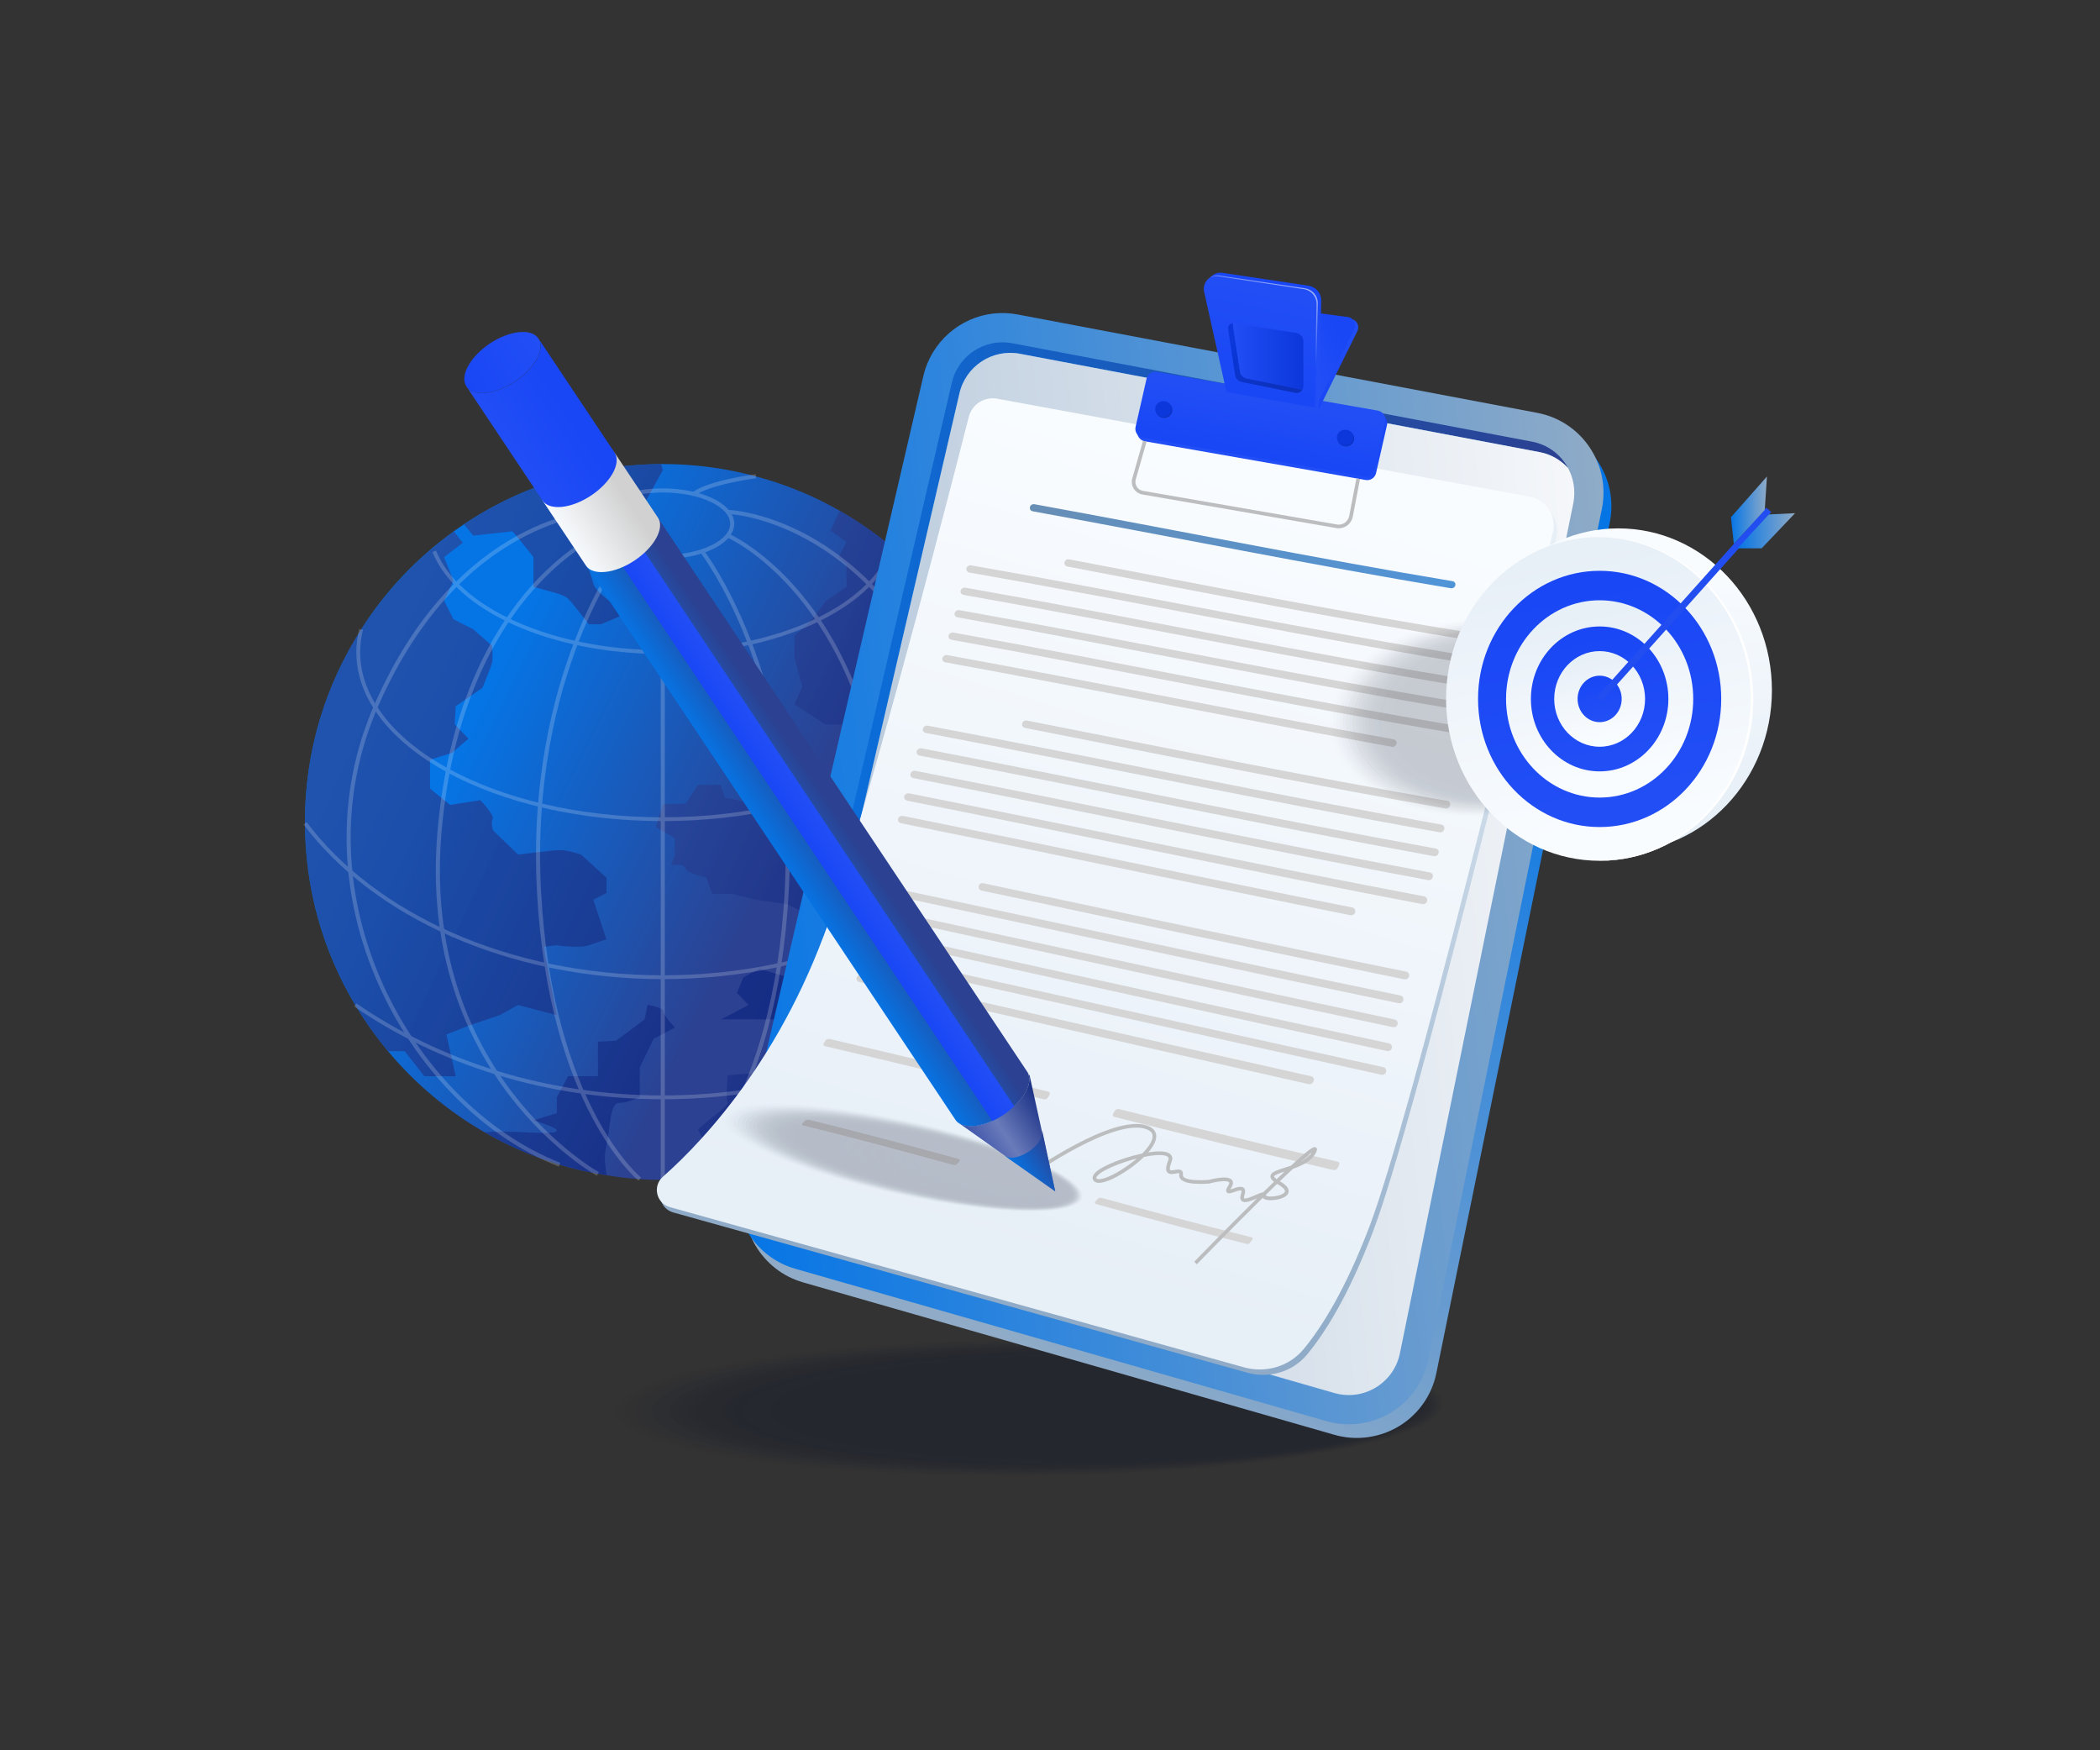 <svg xmlns="http://www.w3.org/2000/svg" enable-background="new 0 0 3000 2500" viewBox="0 0 3000 2500" id="Worldbusinesscooperationsignaturetransaction"><rect x="0" y="0" width="3000" height="2500" fill="#333333" stroke="none"/><switch><g fill="#000000" class="color000000 svgShape"><rect width="2947.3" height="2432.2" x="26.3" y="33.9" fill="none"></rect><g fill="#000000" class="color000000 svgShape"><g fill="#000000" class="color000000 svgShape"><linearGradient id="a" x1="665.784" x2="1104.684" y1="1035.951" y2="1251.496" gradientUnits="userSpaceOnUse"><stop offset="0" stop-color="#0575e6" class="stopColor505faa svgShape"></stop><stop offset="1" stop-color="#2c4191" class="stopColor2c3c91 svgShape"></stop></linearGradient><path fill="url(#a)" d="M1458.1,1173.9v1.4c-0.2,95.1-26.6,183.9-72,260.1c-64.6,108.4-168,190.6-290.8,227.7
					c-0.2,0.2-0.5,0.2-0.9,0.5c-17.5,5.1-35.4,9.6-53.8,12.8c-8.4,1.6-17,3-25.6,4.2c-11.4,1.6-23.1,2.8-35,3.5
					c-11,0.7-21.9,1.2-33.1,1.2c-11.2,0-22.1-0.2-32.9-1.2c-15.8-0.9-31.7-2.8-47.1-5.4c-4.7-0.7-9.1-1.4-13.5-2.3
					c-0.2,0-0.2-0.2-0.2-0.2c-18.2-3-36.1-7.2-53.6-12.6c-0.5,0-0.9-0.2-1.4-0.5c-37.3-11.2-72.7-26.6-105.8-45.7
					c-52.7-30.3-99.5-69.7-138.2-116.1c-17.2-20.7-32.9-42.6-46.6-65.7c0,0,0,0-0.2-0.2c-45.7-76.4-71.8-165.7-71.8-261.5
					c0-101.1,29.4-195.3,80.4-274.8c-0.2-0.2,0-0.2,0-0.2c34.7-54.8,79.9-102.3,132.4-140.1c4.9-3.5,9.6-6.8,14.4-10
					c45.9-30.8,96.9-54.1,151.7-68.5h0.2c41.5-11.4,85.1-17.2,129.8-17.5h2.3c45.9,0,90.4,6.1,132.6,17.5
					c43.1,11.4,84.1,28.4,122.1,50.3C1354.9,819,1458.1,984.5,1458.1,1173.9z"></path><g opacity=".67" fill="#000000" class="color000000 svgShape"><g fill="#000000" class="color000000 svgShape"><g fill="#000000" class="color000000 svgShape"><linearGradient id="b" x1="1306.51" x2="464.552" y1="1510.168" y2="1125.273" gradientUnits="userSpaceOnUse"><stop offset="0" stop-color="#021b79" class="stopColor121f59 svgShape"></stop><stop offset="1" stop-color="#2c4191" class="stopColor2c3c91 svgShape"></stop></linearGradient><polygon fill="url(#b)" points="1125.2 1395.8 1085.5 1383.7 1062 1395.8 1052.6 1418.2 1069.3 1435.5 1030 1456 1091.2 1456 1134.9 1456 1171.3 1419.9 1171.3 1395.8 1154.1 1368.2"></polygon><g fill="#000000" class="color000000 svgShape"><linearGradient id="c" x1="1326.018" x2="484.06" y1="1467.495" y2="1082.6" gradientUnits="userSpaceOnUse"><stop offset="0" stop-color="#021b79" class="stopColor121f59 svgShape"></stop><stop offset="1" stop-color="#2c4191" class="stopColor2c3c91 svgShape"></stop></linearGradient><path fill="url(#c)" d="M866.2,1275.5l-18.6,9.6l18.6,56.6c0,0-10,3.3-24.9,8.4c-14.7,4.9-46.1,0-46.1,0l-17.9,2.1l1.6,12.6
									l16.3,85.1l-55.2-14.4l-26.1,14.4l-42.6,14.4l-33.6,13.3l13.3,59.7h-44.7l-28.2-35.9h-23.8
									c-74.1-88.8-118.6-202.7-118.6-327.4c0-170.8,83.9-322.1,212.8-415l12.6,16.3l-26.6,20.5l13.3,34l-13.3,28.4l13.3,26.3
									l28.4,14.4l26.6,23.3c0,0,2.1,18.6,0,25.2c-1.9,6.8-13.5,35-13.5,35l-38.2,26.3l-1.6,25.9l19.8,20.5l-23.8,20.3l-31.2,9.8
									v41.2l28.7,23.3l43.1-6.8c0,0,20.7,21.2,17.7,27c-2.8,6.1,0.5,16.1,0.5,16.1l35.9,34.7c0,0,48.5-6.5,60.1-6.5
									c11.7,0,29.8,6.5,29.8,6.5l36.4,33.1V1275.5z"></path><linearGradient id="d" x1="1214.486" x2="372.601" y1="1711.469" y2="1326.607" gradientUnits="userSpaceOnUse"><stop offset="0" stop-color="#021b79" class="stopColor121f59 svgShape"></stop><stop offset="1" stop-color="#2c4191" class="stopColor2c3c91 svgShape"></stop></linearGradient><path fill="url(#d)" d="M964.3,1467.8l-30.5,15.8l-19.8,41v42.2c0,0-16.5,8.6-29.8,8.6c-13.1,0-11.7,32.2-17.9,60.6
									c-4.7,21-0.5,34.7,0.7,42.6c-62.7-9.6-121.6-30.8-174.5-61.3c9.6-1.2,29.4-1.6,69.4,0.5c75.5,3.7,0-17.5,0-17.5l33.6-10.3
									v-22.6l16.1-30.3h42.6v-49.2l25.9-1.4l40.8-30.5l4.2-20.7c0,0,21.9,3.3,22.4,9.1C947.8,1450.3,964.3,1467.8,964.3,1467.8z"></path></g></g><linearGradient id="e" x1="1512.136" x2="670.179" y1="1060.36" y2="675.465" gradientUnits="userSpaceOnUse"><stop offset="0" stop-color="#021b79" class="stopColor121f59 svgShape"></stop><stop offset="1" stop-color="#2c4191" class="stopColor2c3c91 svgShape"></stop></linearGradient><path fill="url(#e)" d="M946.9,671.5l-16.3,29.6L914,731.1v9.6l-29.4,24.2c0,0-9.6,4.2-20,9.8c-10.3,6.1-21.2,13.8-23.3,21
							c-3.7,14.2,2.3,22.1,6.3,37.8c0.9,3.7,4,7.7,8.2,12.1c13.8,14.4,39.9,30.3,39.9,30.3l-37.3,15.8h-17c0,0-1.9-2.3-4.9-6.1
							c-7.5-9.6-21.4-27.3-22.4-27.5c-1.2-0.2-0.2-5.8-23.8-12.1c-23.5-6.3-28.2-7.9-28.2-7.9v-42.4L739.9,768l-7.9-9.1l-55.9,6.1
							l-13.3-16.1c45.9-30.8,96.9-54.1,151.7-68.5h0.2c41.5-11.4,85.1-17.2,129.8-17.5L946.9,671.5z"></path></g><linearGradient id="f" x1="1427.872" x2="953.467" y1="1351.732" y2="1134.862" gradientUnits="userSpaceOnUse"><stop offset="0" stop-color="#021b79" class="stopColor121f59 svgShape"></stop><stop offset="1" stop-color="#2c4191" class="stopColor2c3c91 svgShape"></stop></linearGradient><path fill="url(#f)" d="M1201.6,730.7l-2.6,0.5l-12.6,26.6l22.8,16.5l-11.4,22.1l11.4,8.9v33.1l-29.1,19.8l-26.1,33.8l-19.1,15.8
						v31.5l11.2,41.5l-11.2,25.2l44,28.7h52.9l18.9-18.4l30.3-5.1v11.4l6.3,22.6v21.4l17.7,13.7l-8.2,22.1l-51.8-3.3h0h0l-7.2-0.5
						l3,3l-34.5,21.2l-19.8,18.2v21.8l-15.3,26.8l-35,7.7h-25.1l-10.6-42.7l-20.8-6.6l-44.3-8.6l-5.6-18.4h-32.6l-17.6,27l-32.5,0.2
						l-10.2,33l27.2,16.1v23.4l-5.4,15c0,0,18.4-3.2,20.9,4.7s29.3,12.8,29.3,12.8l8.4,23.4h28.5l33.8,8.4l45.4,6.7l46.1,23.4h23.6
						l-3.3,25.1l-1.6,16.9l27.8,21.6v25.1l39.1,23.4l14.9,12.2l2.4,31.3l-29.8,30.5l-6.3,30.1l-8.9,36.1c0,0-31.5,15.4-35.2,17.9
						c-3.7,2.6-26.6,11.4-26.6,11.4h-42.2l-23.3-29.4l16.3-28.7l-22.6-3.7l-30.3-1.4l-25.6,2.6c0,0-3,34,0,37.8
						c3,4-23.3,22.8-23.3,22.8l-19.1,16.3l26.6,55.5l-9.1,11.9c250.1-33.1,443.2-247.3,443.2-506.6
						C1458.1,984.5,1354.9,819,1201.6,730.7z"></path></g><g opacity=".19" fill="#000000" class="color000000 svgShape"><g fill="#000000" class="color000000 svgShape"><ellipse cx="946.8" cy="748.1" fill="none" stroke="#ffffff" stroke-miterlimit="10" stroke-width="5.826" rx="99.2" ry="47.6" class="colorStrokeffffff svgStroke"></ellipse><line x1="946.8" x2="946.8" y1="795.7" y2="1685.2" fill="none" stroke="#ffffff" stroke-miterlimit="10" stroke-width="5.826" class="colorStrokeffffff svgStroke"></line><path fill="none" stroke="#ffffff" stroke-miterlimit="10" stroke-width="5.826" d="M854.1,764.9c0,0-197.2,85.3-226.2,423.1c-29.8,347.2,226.2,488.8,226.2,488.8" class="colorStrokeffffff svgStroke"></path><path fill="none" stroke="#ffffff" stroke-miterlimit="10" stroke-width="5.826" d="M891,787.5c0,0-137.5,177.3-121,485.5s144,411.2,144,411.2" class="colorStrokeffffff svgStroke"></path><path fill="none" stroke="#ffffff" stroke-miterlimit="10" stroke-width="5.826" d="M854.1 731.2c0 0-196.7 5-316 275s45.6 572.6 261.3 657.4M814.7 680.3c7.7.9 68.5 9.6 88.1 25.2M814.5 680.3c-.2-.2-.5-.2-.5-.2M1039.8 764.9c0 0 197.2 85.3 226.2 423.1 29.8 347.2-226.2 488.8-226.2 488.8" class="colorStrokeffffff svgStroke"></path><path fill="none" stroke="#ffffff" stroke-miterlimit="10" stroke-width="5.826" d="M1002.9,787.5c0,0,137.5,177.3,121,485.5s-144,411.2-144,411.2" class="colorStrokeffffff svgStroke"></path><path fill="none" stroke="#ffffff" stroke-miterlimit="10" stroke-width="5.826" d="M1039.8 731.2c0 0 196.7 5 316 275s-45.6 572.6-261.3 657.4M1079.9 680.2c0 0-67.7 8.8-88.6 25.3" class="colorStrokeffffff svgStroke"></path></g><path fill="none" stroke="#ffffff" stroke-miterlimit="10" stroke-width="5.449" d="M1274.2,785c-31.2,83.5-165.9,146.4-327.4,146.4c-159.9,0-293.6-61.6-326.5-144" class="colorStrokeffffff svgStroke"></path><path fill="none" stroke="#ffffff" stroke-miterlimit="10" stroke-width="5.449" d="M1379.3 905.8c1.6 8.4 2.5 17 2.5 25.7 0 131.8-194.7 238.6-435 238.6s-435-106.8-435-238.6c0-11 1.4-21.9 4-32.6M1458.7 1174.5c-98.1 131.7-290.5 221.3-511.9 221.3-220.6 0-412.5-88.9-510.9-219.8M1386.2 1435.5c-120 82.5-272.8 131.9-439.3 131.9-166.5 0-319.4-49.4-439.4-132" class="colorStrokeffffff svgStroke"></path></g></g><g opacity=".33" fill="#000000" class="color000000 svgShape"><ellipse cx="1460" cy="2010" fill="#0a1026" opacity="0" rx="606.7" ry="100.4" transform="matrix(1 -.009 .009 1 -18.002 13.2)" class="color0f0a26 svgShape"></ellipse><ellipse cx="1465.4" cy="2010" fill="#0a1026" opacity=".02" rx="599.1" ry="99.1" transform="translate(-18.044 13.28)" class="color0f0a26 svgShape"></ellipse><ellipse cx="1470.7" cy="2010.1" fill="#0a1026" opacity=".039" rx="591.5" ry="97.8" transform="matrix(1 -.009 .009 1 -18.088 13.36)" class="color0f0a26 svgShape"></ellipse><ellipse cx="1476.1" cy="2010.1" fill="#0a1026" opacity=".059" rx="583.9" ry="96.4" transform="matrix(1 -.009 .009 1 -18.133 13.443)" class="color0f0a26 svgShape"></ellipse><ellipse cx="1481.5" cy="2010.2" fill="#0a1026" opacity=".078" rx="576.4" ry="95.1" transform="matrix(1 -.009 .009 1 -18.18 13.526)" class="color0f0a26 svgShape"></ellipse><ellipse cx="1486.9" cy="2010.2" fill="#0a1026" opacity=".098" rx="568.8" ry="93.8" transform="matrix(1 -.009 .009 1 -18.227 13.61)" class="color0f0a26 svgShape"></ellipse><ellipse cx="1492.2" cy="2010.3" fill="#0a1026" opacity=".118" rx="561.2" ry="92.5" transform="matrix(1 -.009 .009 1 -18.276 13.696)" class="color0f0a26 svgShape"></ellipse><ellipse cx="1497.6" cy="2010.3" fill="#0a1026" opacity=".137" rx="553.6" ry="91.2" transform="matrix(1 -.009 .009 1 -18.326 13.783)" class="color0f0a26 svgShape"></ellipse><ellipse cx="1503" cy="2010.3" fill="#0a1026" opacity=".157" rx="546.1" ry="89.9" transform="matrix(1 -.009 .009 1 -18.377 13.87)" class="color0f0a26 svgShape"></ellipse><ellipse cx="1508.3" cy="2010.4" fill="#0a1026" opacity=".176" rx="538.5" ry="88.5" transform="matrix(1 -.009 .009 1 -18.43 13.96)" class="color0f0a26 svgShape"></ellipse><ellipse cx="1513.7" cy="2010.4" fill="#0a1026" opacity=".196" rx="530.9" ry="87.2" transform="matrix(1 -.009 .009 1 -18.484 14.051)" class="color0f0a26 svgShape"></ellipse><ellipse cx="1519.1" cy="2010.5" fill="#0a1026" opacity=".216" rx="523.4" ry="85.9" transform="matrix(1 -.009 .009 1 -18.54 14.144)" class="color0f0a26 svgShape"></ellipse><ellipse cx="1524.4" cy="2010.5" fill="#0a1026" opacity=".235" rx="515.8" ry="84.6" transform="matrix(1 -.009 .009 1 -18.598 14.238)" class="color0f0a26 svgShape"></ellipse><ellipse cx="1529.8" cy="2010.6" fill="#0a1026" opacity=".255" rx="508.2" ry="83.3" transform="matrix(1 -.009 .009 1 -18.657 14.334)" class="color0f0a26 svgShape"></ellipse><ellipse cx="1535.2" cy="2010.6" fill="#0a1026" opacity=".275" rx="500.6" ry="82" transform="matrix(1 -.009 .009 1 -18.718 14.43)" class="color0f0a26 svgShape"></ellipse><ellipse cx="1540.6" cy="2010.7" fill="#0a1026" opacity=".294" rx="493.1" ry="80.6" transform="matrix(1 -.009 .009 1 -18.78 14.53)" class="color0f0a26 svgShape"></ellipse><ellipse cx="1545.9" cy="2010.7" fill="#0a1026" opacity=".314" rx="485.5" ry="79.3" transform="matrix(1 -.009 .009 1 -18.846 14.63)" class="color0f0a26 svgShape"></ellipse><ellipse cx="1551.3" cy="2010.8" fill="#0a1026" opacity=".333" rx="477.9" ry="78" transform="matrix(1 -.009 .009 1 -18.913 14.734)" class="color0f0a26 svgShape"></ellipse><ellipse cx="1556.7" cy="2010.8" fill="#0a1026" opacity=".353" rx="470.3" ry="76.7" transform="matrix(1 -.009 .009 1 -18.981 14.839)" class="color0f0a26 svgShape"></ellipse><ellipse cx="1562" cy="2010.9" fill="#0a1026" opacity=".372" rx="462.8" ry="75.4" transform="matrix(1 -.01 .01 1 -19.053 14.946)" class="color0f0a26 svgShape"></ellipse><ellipse cx="1567.4" cy="2010.9" fill="#0a1026" opacity=".392" rx="455.2" ry="74.1" transform="matrix(1 -.01 .01 1 -19.126 15.055)" class="color0f0a26 svgShape"></ellipse><ellipse cx="1572.8" cy="2011" fill="#0a1026" opacity=".412" rx="447.6" ry="72.8" transform="matrix(1 -.01 .01 1 -19.202 15.167)" class="color0f0a26 svgShape"></ellipse><ellipse cx="1578.1" cy="2011" fill="#0a1026" opacity=".431" rx="440" ry="71.4" transform="matrix(1 -.01 .01 1 -19.28 15.281)" class="color0f0a26 svgShape"></ellipse><ellipse cx="1583.5" cy="2011" fill="#0a1026" opacity=".451" rx="432.5" ry="70.1" transform="matrix(1 -.01 .01 1 -19.362 15.398)" class="color0f0a26 svgShape"></ellipse><ellipse cx="1588.9" cy="2011.1" fill="#0a1026" opacity=".471" rx="424.9" ry="68.8" transform="matrix(1 -.01 .01 1 -19.446 15.518)" class="color0f0a26 svgShape"></ellipse><ellipse cx="1594.3" cy="2011.1" fill="#0a1026" opacity=".49" rx="417.3" ry="67.5" transform="matrix(1 -.01 .01 1 -19.534 15.64)" class="color0f0a26 svgShape"></ellipse><ellipse cx="1599.6" cy="2011.2" fill="#0a1026" opacity=".51" rx="409.8" ry="66.2" transform="matrix(1 -.01 .01 1 -19.624 15.766)" class="color0f0a26 svgShape"></ellipse><ellipse cx="1605" cy="2011.2" fill="#0a1026" opacity=".529" rx="402.2" ry="64.9" transform="matrix(1 -.01 .01 1 -19.718 15.895)" class="color0f0a26 svgShape"></ellipse><ellipse cx="1610.4" cy="2011.3" fill="#0a1026" opacity=".549" rx="394.6" ry="63.5" transform="matrix(1 -.01 .01 1 -19.815 16.027)" class="color0f0a26 svgShape"></ellipse><ellipse cx="1615.7" cy="2011.3" fill="#0a1026" opacity=".569" rx="387" ry="62.2" transform="matrix(1 -.01 .01 1 -19.916 16.163)" class="color0f0a26 svgShape"></ellipse><ellipse cx="1621.1" cy="2011.4" fill="#0a1026" opacity=".588" rx="379.5" ry="60.9" transform="translate(-20.021 16.302)" class="color0f0a26 svgShape"></ellipse><ellipse cx="1626.5" cy="2011.4" fill="#0a1026" opacity=".608" rx="371.9" ry="59.6" transform="matrix(1 -.01 .01 1 -20.032 16.366)" class="color0f0a26 svgShape"></ellipse><ellipse cx="1631.9" cy="2011.5" fill="#0a1026" opacity=".627" rx="364.3" ry="58.3" transform="matrix(1 -.01 .01 1 -20.031 16.421)" class="color0f0a26 svgShape"></ellipse><ellipse cx="1637.2" cy="2011.5" fill="#0a1026" opacity=".647" rx="356.7" ry="57" transform="matrix(1 -.01 .01 1 -20.03 16.476)" class="color0f0a26 svgShape"></ellipse><ellipse cx="1642.6" cy="2011.6" fill="#0a1026" opacity=".667" rx="349.2" ry="55.6" transform="matrix(1 -.01 .01 1 -20.03 16.531)" class="color0f0a26 svgShape"></ellipse><ellipse cx="1648" cy="2011.6" fill="#0a1026" opacity=".686" rx="341.6" ry="54.3" transform="rotate(-.59 1646.638 2010.034)" class="color0f0a26 svgShape"></ellipse><ellipse cx="1653.3" cy="2011.7" fill="#0a1026" opacity=".706" rx="334" ry="53" transform="matrix(1 -.01 .01 1 -20.75 17.236)" class="color0f0a26 svgShape"></ellipse><ellipse cx="1658.7" cy="2011.7" fill="#0a1026" opacity=".726" rx="326.4" ry="51.7" transform="matrix(1 -.01 .01 1 -20.892 17.41)" class="color0f0a26 svgShape"></ellipse><ellipse cx="1664.1" cy="2011.7" fill="#0a1026" opacity=".745" rx="318.9" ry="50.4" transform="rotate(-.602 1664.671 2012.55)" class="color0f0a26 svgShape"></ellipse><ellipse cx="1669.4" cy="2011.8" fill="#0a1026" opacity=".765" rx="311.3" ry="49.1" transform="matrix(1 -.011 .011 1 -21.195 17.778)" class="color0f0a26 svgShape"></ellipse><ellipse cx="1674.8" cy="2011.8" fill="#0a1026" opacity=".784" rx="303.7" ry="47.7" transform="matrix(1 -.011 .011 1 -21.357 17.973)" class="color0f0a26 svgShape"></ellipse><ellipse cx="1680.2" cy="2011.9" fill="#0a1026" opacity=".804" rx="296.2" ry="46.4" transform="rotate(-.628 1679.697 2012.156) scale(1)" class="color0f0a26 svgShape"></ellipse><ellipse cx="1685.6" cy="2011.9" fill="#0a1026" opacity=".824" rx="288.6" ry="45.1" transform="rotate(-.628 1685.255 2012.05) scale(1)" class="color0f0a26 svgShape"></ellipse><ellipse cx="1690.9" cy="2012" fill="#0a1026" opacity=".843" rx="281" ry="43.8" transform="rotate(-.628 1690.821 2011.932) scale(1)" class="color0f0a26 svgShape"></ellipse><ellipse cx="1696.3" cy="2012" fill="#0a1026" opacity=".863" rx="273.4" ry="42.5" transform="rotate(-.628 1696.387 2011.817) scale(1)" class="color0f0a26 svgShape"></ellipse><ellipse cx="1701.7" cy="2012.1" fill="#0a1026" opacity=".882" rx="265.9" ry="41.2" transform="rotate(-.628 1701.97 2011.682) scale(1)" class="color0f0a26 svgShape"></ellipse><ellipse cx="1707" cy="2012.1" fill="#0a1026" opacity=".902" rx="258.3" ry="39.9" transform="matrix(1 -.011 .011 1 -22.53 19.333)" class="color0f0a26 svgShape"></ellipse><ellipse cx="1712.4" cy="2012.2" fill="#0a1026" opacity=".922" rx="250.7" ry="38.5" transform="matrix(1 -.011 .011 1 -22.766 19.599)" class="color0f0a26 svgShape"></ellipse><ellipse cx="1717.8" cy="2012.2" fill="#0a1026" opacity=".941" rx="243.1" ry="37.2" transform="rotate(-.659 1717.043 2011.352)" class="color0f0a26 svgShape"></ellipse><ellipse cx="1723.1" cy="2012.3" fill="#0a1026" opacity=".961" rx="235.6" ry="35.9" transform="rotate(-.678 1722.684 2012.556) scale(1)" class="color0f0a26 svgShape"></ellipse><ellipse cx="1728.5" cy="2012.3" fill="#0a1026" opacity=".98" rx="228" ry="34.6" transform="rotate(-.678 1728.342 2012.348) scale(1)" class="color0f0a26 svgShape"></ellipse><ellipse cx="1733.9" cy="2012.4" fill="#0a1026" rx="220.4" ry="33.3" transform="rotate(-.678 1734.024 2012.138) scale(1)" class="color0f0a26 svgShape"></ellipse></g><g fill="#000000" class="color000000 svgShape"><g fill="#000000" class="color000000 svgShape"><g fill="#000000" class="color000000 svgShape"><linearGradient id="g" x1="1988.038" x2="1311.561" y1="714.217" y2="1697.402" gradientTransform="rotate(-5.697 3047.408 1331.717) scale(1)" gradientUnits="userSpaceOnUse"><stop offset="0" stop-color="#0575e6" class="stopColor505faa svgShape"></stop><stop offset="1" stop-color="#8fabc7" class="stopColor8f92c7 svgShape"></stop></linearGradient><path fill="url(#g)" d="M1949.6,2053.3c-14.7,1.5-29.3,0.1-43.6-4l-758.7-217.6c-59.2-17-94.9-77.3-81.3-137.3l264.2-1137.1
							c11.1-48.9,52-85.1,101.8-90.1c11-1.1,22.2-0.6,33.2,1.5l742.2,140.5c30.6,5.8,57.1,23.2,74.6,49
							c17.5,25.8,23.8,56.9,17.8,87.5L2052.2,1960C2042.3,2010.7,2001,2048.2,1949.6,2053.3z"></path><linearGradient id="h" x1="1024.483" x2="2357.413" y1="1105.412" y2="1105.412" gradientTransform="rotate(-5.697 3047.408 1331.717) scale(1)" gradientUnits="userSpaceOnUse"><stop offset="0" stop-color="#0575e6" class="stopColor505faa svgShape"></stop><stop offset="1" stop-color="#8fabc7" class="stopColor8f92c7 svgShape"></stop></linearGradient><path fill="url(#h)" d="M1938.3,2033.8c-14.7,1.5-29.3,0.1-43.6-4L1136,1812.2c-59.2-17-94.9-77.3-81.3-137.3l264.2-1137.1
							c11.1-48.9,52-85.1,101.8-90.1c11-1.1,22.2-0.6,33.2,1.5l742.2,140.5c30.6,5.8,57.1,23.2,74.6,49
							c17.5,25.8,23.8,56.9,17.8,87.5l-247.7,1214.2C2030.9,1991.1,1989.7,2028.7,1938.3,2033.8z"></path><linearGradient id="i" x1="1066.207" x2="2309.806" y1="944.84" y2="944.84" gradientTransform="rotate(-5.697 3047.408 1331.717) scale(1)" gradientUnits="userSpaceOnUse"><stop offset="0" stop-color="#0575e6" class="stopColor505faa svgShape"></stop><stop offset="1" stop-color="#2c4191" class="stopColor2c3c91 svgShape"></stop></linearGradient><path fill="url(#i)" d="M2240,668.3c-10.4-11.2-24.4-19.6-40.7-22.6L1457,505.3c-39.4-7.5-77.7,17.7-86.5,56.8l-264.3,1137.1
							c-4.1,18.4-1,36.9,7.5,52.1c-16.5-17.4-24.1-42.4-18.3-67.3l264.3-1137.1c8.8-39.1,47.1-64.1,86.5-56.6l742.2,140.5
							C2211.3,635,2229.6,649.3,2240,668.3z"></path><linearGradient id="j" x1="1075.634" x2="2315.642" y1="1113.464" y2="1113.464" gradientTransform="rotate(-5.697 3047.408 1331.717) scale(1)" gradientUnits="userSpaceOnUse"><stop offset="0" stop-color="#b0c3d7" class="stopColorb0b3d7 svgShape"></stop><stop offset="1" stop-color="#f5f7fa" class="stopColorf5f5fa svgShape"></stop></linearGradient><path fill="url(#j)" d="M2247.7,718.3L2000,1932.4c-8.4,42.9-51.8,69.4-93.8,57.3L1147.6,1772c-13.5-3.9-25-11-33.8-20.7
							c-8.5-15.2-11.6-33.7-7.5-52.1l264.3-1137.1c8.8-39.1,47.1-64.3,86.5-56.8l742.2,140.5c16.4,3,30.3,11.4,40.7,22.6
							C2248,683,2251,700.6,2247.7,718.3z"></path></g><linearGradient id="k" x1="1772.283" x2="1432.595" y1="665.391" y2="1801.757" gradientUnits="userSpaceOnUse"><stop offset="0" stop-color="#e7eff7" class="stopColore7edf7 svgShape"></stop><stop offset="1" stop-color="#8fabc7" class="stopColor8f92c7 svgShape"></stop></linearGradient><path fill="url(#k)" d="M1429.6,577.2L2190,717.1c23.7,4.4,38.9,27.6,33.3,51c-42.1,175.1-201.9,832.7-261.8,990.8
						c-34.9,92-69.1,145.5-94.5,176.1c-20.6,24.7-54.1,34.3-85.1,25.7l-820.1-228.9c-19.4-5.4-25.2-30.1-10-43.4
						c61.3-54.2,182.7-183.5,249.9-403.7c76.9-252.1,160.9-578.9,187-681.4C1393.3,585.1,1411.2,573.8,1429.6,577.2z"></path><linearGradient id="l" x1="1767.418" x2="1427.73" y1="657.746" y2="1794.112" gradientUnits="userSpaceOnUse"><stop offset="0" stop-color="#f9fcff" class="stopColorf9fcff svgShape"></stop><stop offset="1" stop-color="#e7eff7" class="stopColore7edf7 svgShape"></stop></linearGradient><path fill="url(#l)" d="M1424.7,569.5l760.4,139.9c23.7,4.4,38.9,27.6,33.3,51c-42.1,175.1-201.9,832.7-261.8,990.8
						c-34.9,92-69.1,145.5-94.5,176.1c-20.6,24.7-54.1,34.3-85.1,25.7L957,1724.2c-19.4-5.4-25.2-30.1-10-43.4
						c61.3-54.2,182.7-183.5,249.9-403.7c76.9-252.1,160.9-578.9,187-681.4C1388.4,577.5,1406.3,566.1,1424.7,569.5z"></path><g fill="#000000" class="color000000 svgShape"><linearGradient id="m" x1="1914.681" x2="2038" y1="477.447" y2="428.23" gradientTransform="rotate(-5.697 3047.408 1331.717) scale(1)" gradientUnits="userSpaceOnUse"><stop offset="0" stop-color="#214ef5" class="stopColorf58b21 svgShape"></stop><stop offset="1" stop-color="#1947f5" class="stopColorf5b419 svgShape"></stop></linearGradient><path fill="url(#m)" d="M1635.4,630.3l315.5,55.3c6.8,1.2,13.4-3.2,14.9-9.9l15.6-68.5c1.7-7.3-3.1-14.4-10.4-15.7l-315.5-55.3
							c-6.8-1.2-13.4,3.2-14.9,9.9l-15.6,68.5C1623.3,621.8,1628.1,629,1635.4,630.3z"></path><linearGradient id="n" x1="1888.459" x2="1867.048" y1="452.858" y2="524.823" gradientTransform="rotate(-5.697 3047.408 1331.717) scale(1)" gradientUnits="userSpaceOnUse"><stop offset="0" stop-color="#214ef5" class="stopColorf58b21 svgShape"></stop><stop offset="1" stop-color="#1947f5" class="stopColorf5b419 svgShape"></stop></linearGradient><path fill="url(#n)" d="M1632.7,625.3l315.5,55.3c6.8,1.2,13.4-3.2,14.9-9.9l15.6-68.5c1.7-7.3-3.1-14.4-10.4-15.7l-315.5-55.3
							c-6.8-1.2-13.4,3.2-14.9,9.9l-15.6,68.5C1620.6,616.8,1625.3,624,1632.7,625.3z"></path><linearGradient id="o" x1="2025.445" x2="1945.051" y1="365.009" y2="426.472" gradientTransform="rotate(-5.697 3047.408 1331.717) scale(1)" gradientUnits="userSpaceOnUse"><stop offset="0" stop-color="#214ef5" class="stopColorf58b21 svgShape"></stop><stop offset="1" stop-color="#1947f5" class="stopColorf5b419 svgShape"></stop></linearGradient><path fill="url(#o)" d="M1886.7,449.8l43.1,5.7c8.2,1.1,13,9.9,9.3,17.4l-55.3,112L1886.7,449.8z"></path><linearGradient id="p" x1="1955.617" x2="2010.783" y1="407.363" y2="386.952" gradientTransform="rotate(-5.697 3047.408 1331.717) scale(1)" gradientUnits="userSpaceOnUse"><stop offset="0" stop-color="#214ef5" class="stopColorf58b21 svgShape"></stop><stop offset="1" stop-color="#1947f5" class="stopColorf5b419 svgShape"></stop></linearGradient><path fill="url(#p)" d="M1882.2,447.1l43.1,5.7c8.2,1.1,13,9.9,9.3,17.4l-55.3,112L1882.2,447.1z"></path><linearGradient id="q" x1="1915.647" x2="1901.902" y1="398.996" y2="312.377" gradientTransform="rotate(-5.697 3047.408 1331.717) scale(1)" gradientUnits="userSpaceOnUse"><stop offset="0" stop-color="#214ef5" class="stopColorf58b21 svgShape"></stop><stop offset="1" stop-color="#1947f5" class="stopColorf5b419 svgShape"></stop></linearGradient><path fill="url(#q)" d="M1756.9,556l-31.9-143.1c-2.9-13.2,8.3-25.2,21.6-23.2l122.8,18.4c10.6,1.6,18.3,10.8,18.1,21.5
							l-3.3,148.9L1756.9,556z"></path><linearGradient id="r" x1="1914.071" x2="1869.868" y1="298.676" y2="433.719" gradientTransform="rotate(-5.697 3047.408 1331.717) scale(1)" gradientUnits="userSpaceOnUse"><stop offset="0" stop-color="#214ef5" class="stopColorf58b21 svgShape"></stop><stop offset="1" stop-color="#1947f5" class="stopColorf5b419 svgShape"></stop></linearGradient><path fill="url(#r)" d="M1752.1,559.9l-31.9-143.1c-2.9-13.2,8.3-25.2,21.6-23.2l122.8,18.4c10.6,1.6,18.3,10.8,18.1,21.5
							l-3.3,148.9L1752.1,559.9z"></path><path fill="none" stroke="#bbbdbf" stroke-miterlimit="10" stroke-width="5.221" d="M1635.4,630.3l-15.4,53.8c-2.5,8.9,3.2,18,12.3,19.6l277.2,48c9.5,1.7,18.6-4.6,20.5-14.2l10.3-53.8" class="colorStrokebbbdbf svgStroke"></path><g fill="#000000" class="color000000 svgShape"><ellipse cx="1922.6" cy="626.3" fill="#0c31bc" rx="11.9" ry="11.3" class="colorbc5b0c svgShape"></ellipse><ellipse cx="1921.7" cy="625.1" fill="#0b37db" rx="11.9" ry="11.3" class="colordb6e0b svgShape"></ellipse></g><g fill="#000000" class="color000000 svgShape"><ellipse cx="1663" cy="585.6" fill="#0c31bc" rx="11.9" ry="11.3" class="colorbc5b0c svgShape"></ellipse><ellipse cx="1662.1" cy="584.3" fill="#0b37db" rx="11.9" ry="11.3" class="colordb6e0b svgShape"></ellipse></g><linearGradient id="s" x1="1819.38" x2="1769.813" y1="556.97" y2="483.388" gradientUnits="userSpaceOnUse"><stop offset="0" stop-color="#0c31bc" class="stopColorbc5b0c svgShape"></stop><stop offset="1" stop-color="#0b37db" class="stopColordb6e0b svgShape"></stop></linearGradient><path fill="url(#s)" d="M1860.8,555.9c-1.7,3.8-5.8,6.3-10.4,5.2l-76.4-15.5c-5-1-9-5-9.6-10l-10-65.8c-0.6-4.4,2.9-8.1,7.3-8.1
							c-0.4,0.8-0.6,1.9-0.4,2.9l10,65.8c0.6,5,4.6,9,9.6,10l76.6,15.5C1858.5,556.1,1859.8,556.1,1860.8,555.9z"></path><linearGradient id="t" x1="1761.123" x2="1861.864" y1="508.913" y2="508.913" gradientUnits="userSpaceOnUse"><stop offset="0" stop-color="#214ef5" class="stopColorf58b21 svgShape"></stop><stop offset="1" stop-color="#0b37db" class="stopColordb6e0b svgShape"></stop></linearGradient><path fill="url(#t)" d="M1861.9,487.6V552c0,1.5-0.2,2.7-1,4c-1,0.2-2.3,0.2-3.3,0l-76.6-15.5c-5-1-9-5-9.6-10l-10-65.8
							c-0.2-1,0-2.1,0.4-2.9h1l88.8,13.8C1857.5,476.4,1861.9,481.6,1861.9,487.6z"></path><linearGradient id="u" x1="1843.021" x2="1804.117" y1="404.324" y2="488.195" gradientUnits="userSpaceOnUse"><stop offset="0" stop-color="#f9f9f9" class="stopColorf9f9f9 svgShape"></stop><stop offset="1" stop-color="#1f4cf5" class="stopColorf5961f svgShape"></stop></linearGradient><path fill="url(#u)" d="M1864.5,411.9l-122.8-18.4c-5.4-0.8-10.3,0.7-14.2,3.6c3.6-2.1,7.9-3.1,12.4-2.5l122.8,18.4
							c10.6,1.6,18.3,10.8,18.1,21.5l-3.2,147.4l1.7,0.3l3.3-148.9C1882.8,422.7,1875,413.5,1864.5,411.9z" opacity=".57"></path></g></g><g fill="#000000" class="color000000 svgShape"><g fill="#000000" class="color000000 svgShape"><g fill="#000000" class="color000000 svgShape"><path fill="#d5d5d5" d="M2121.9,917.9c-199.8-31.2-398.4-70.9-597.1-108.7c-2.9-0.5-4.7-3.2-4.1-5.9c0.1-0.2,0.1-0.3,0.1-0.5
								c0.7-2.7,3.6-4.4,6.5-3.9c198.6,37.7,397.2,77.5,597,108.5c2.9,0.4,4.7,3,4.1,5.7c0,0.2-0.1,0.3-0.1,0.5
								C2127.7,916.5,2124.8,918.3,2121.9,917.9z" class="colord5d5d5 svgShape"></path><linearGradient id="v" x1="1471.117" x2="2079.234" y1="780.157" y2="780.157" gradientUnits="userSpaceOnUse"><stop offset="0" stop-color="#678eb5" class="stopColor6773b5 svgShape"></stop><stop offset="1" stop-color="#5094d8" class="stopColor50d5d8 svgShape"></stop></linearGradient><path fill="url(#v)" d="M2072.6,840.2c-199.7-33.3-398.1-73.7-597.2-109.9c-2.9-0.5-4.7-3.1-4.1-5.7c0-0.2,0.1-0.3,0.1-0.5
								c0.6-2.6,3.5-4.4,6.4-3.9c199.1,36.2,397.5,76.7,597.2,109.9c2.9,0.5,4.7,3,4.1,5.6c0,0.2-0.1,0.3-0.1,0.5
								C2078.4,838.9,2075.5,840.6,2072.6,840.2z"></path><path fill="#d5d5d5" d="M2113.8 950.3c-243.9-39.1-485.7-89.9-729-132.5-3-.5-4.9-3.2-4.2-6.1l0 0c.7-2.8 3.8-4.7 6.8-4.2 243.3 42.5 484.9 93.4 728.8 132.3 3 .5 4.9 3.2 4.2 6.1l0 0C2119.9 948.8 2116.9 950.8 2113.8 950.3zM2106 983c-244-39.7-486.1-90.3-729.5-133.3-3-.5-4.9-3.3-4.2-6.1l0 0c.7-2.8 3.8-4.7 6.9-4.2 243.4 42.9 485.3 93.6 729.3 133.1 3 .5 4.9 3.2 4.2 6.1l0 0C2112.1 981.5 2109 983.5 2106 983zM2098 1016.1c-244.2-40.2-486.5-90.9-730.1-134.3-3-.5-4.9-3.3-4.1-6.1l0 0c.8-2.8 3.9-4.7 6.9-4.2 243.6 43.3 485.7 93.9 729.9 134 3 .5 4.9 3.3 4.2 6.2l0 0C2104.1 1014.5 2101.1 1016.6 2098 1016.1zM2090 1049.3c-244.4-40.9-486.9-91.5-730.8-135.5-3-.5-4.9-3.3-4.1-6.1l0 0c.8-2.8 3.9-4.7 6.9-4.2 243.8 43.8 486.2 94.4 730.6 135.1 3 .5 4.9 3.3 4.2 6.3l0 0C2096.1 1047.8 2093.1 1049.8 2090 1049.3zM1988.2 1066.7c-212.9-38.7-424.9-81.9-637.8-120.7-3-.5-4.8-3.3-4.1-6 0-.1 0-.1.1-.2.8-2.8 3.8-4.6 6.8-4.1 212.8 38.7 424.7 81.8 637.6 120.3 3 .5 4.9 3.3 4.2 6.2 0 .1 0 .1 0 .2C1994.2 1065.3 1991.2 1067.2 1988.2 1066.7z" class="colord5d5d5 svgShape"></path></g><g fill="#000000" class="color000000 svgShape"><path fill="#d5d5d5" d="M2065 1154.8c-200.8-35.2-400.8-75.7-600.8-115.1-2.9-.6-4.7-3.3-4-6 .1-.2.1-.3.1-.5.7-2.7 3.7-4.5 6.7-4 199.9 39.3 399.8 79.7 600.6 114.7 2.9.5 4.7 3.2 4 6.1 0 .2-.1.3-.1.5C2070.8 1153.3 2067.9 1155.3 2065 1154.8zM2056.5 1188.8c-245.2-44.1-489.1-95.3-733.9-141.9-3.1-.6-4.9-3.4-4.1-6.2l0 0c.8-2.9 3.9-4.7 7-4.2 244.7 46.3 488.5 97.4 733.6 141.3 3 .5 5 3.4 4.2 6.4l0 0C2062.7 1187.3 2059.6 1189.3 2056.5 1188.8zM2048.3 1222.9c-245.4-45-489.6-96.5-734.6-143.7-3.1-.6-4.9-3.4-4.1-6.2l0 0c.8-2.9 3.9-4.7 7-4.1 244.9 47 489 98.4 734.4 143.1 3.1.5 5 3.5 4.2 6.5l0 0C2054.5 1221.4 2051.4 1223.4 2048.3 1222.9zM2040.1 1257.1c-245.6-45.9-490.1-97.7-735.3-145.7-3.1-.6-4.9-3.4-4.1-6.3l0 0c.8-2.8 3.9-4.7 7-4.1 245.1 47.8 489.5 99.4 735 145.1 3.1.6 5 3.5 4.2 6.5l0 0C2046.3 1255.7 2043.2 1257.7 2040.1 1257.1zM2031.9 1291.4c-245.8-46.9-490.5-98.9-735.9-147.8-3.1-.6-4.9-3.4-4.2-6.3l0 0c.8-2.8 3.9-4.7 7-4.1 245.3 48.6 490 100.5 735.7 147.1 3.1.6 5 3.5 4.2 6.6l0 0C2038 1290 2034.9 1292 2031.9 1291.4zM1929.1 1307.2c-214.2-42.9-427.9-88.1-642-131.4-3-.6-4.9-3.4-4.1-6.2 0-.1 0-.1.1-.2.8-2.8 3.8-4.6 6.9-4 214.1 43.1 427.7 88.2 641.8 130.8 3 .6 4.9 3.5 4.2 6.4 0 .1 0 .1 0 .2C1935.2 1305.9 1932.1 1307.8 1929.1 1307.2z" class="colord5d5d5 svgShape"></path></g><g fill="#000000" class="color000000 svgShape"><path fill="#d5d5d5" d="M2006.4 1398.8c-201.7-40.9-402.9-83.9-604.2-126.8-2.9-.6-4.8-3.4-4.1-6.1.1-.2.1-.3.1-.5.7-2.7 3.7-4.5 6.6-3.8 201.2 42.7 402.4 85.6 604.1 126.2 2.9.6 4.7 3.4 4.1 6.3 0 .2-.1.3-.1.5C2012.2 1397.5 2009.3 1399.3 2006.4 1398.8zM1997.9 1432.9c-246-51-491.5-104.6-737.3-157-3.1-.7-5-3.5-4.3-6.3l0 0c.7-2.8 3.8-4.6 6.9-3.9 245.8 52 491.2 105.5 737.3 156.2 3.1.6 5 3.6 4.3 6.6l0 0C2004.1 1431.6 2001 1433.6 1997.9 1432.9zM1989.7 1467.1c-246-52.1-491.5-106.1-737.3-159.3-3.1-.7-5-3.5-4.3-6.3l0 0c.7-2.8 3.8-4.6 6.9-3.9 245.7 52.9 491.3 106.8 737.3 158.6 3.1.6 5 3.6 4.3 6.7l0 0C1995.9 1465.8 1992.8 1467.8 1989.7 1467.1zM1981.5 1501.2c-245.9-53.1-491.4-107.6-737.1-161.7-3.1-.7-5-3.5-4.3-6.3l0 0c.7-2.8 3.8-4.5 6.9-3.9 245.7 53.8 491.2 108.1 737.1 160.9 3.1.7 5 3.7 4.3 6.7l0 0C1987.7 1499.9 1984.6 1501.8 1981.5 1501.2zM1973.4 1535.1c-245.7-54.2-491.2-109.1-736.7-164.1-3.1-.7-5-3.5-4.4-6.3l0 0c.7-2.8 3.7-4.5 6.8-3.8 245.5 54.7 491.1 109.5 736.8 163.3 3.1.7 5 3.7 4.3 6.7l0 0C1979.5 1533.9 1976.5 1535.8 1973.4 1535.1zM1869.5 1548.5c-214-48.2-427.9-97.4-641.9-145.8-3-.7-4.7-3.5-3.8-6.3 0-.1 0-.1.1-.2.9-2.8 4-4.5 7.1-3.8 214 48.3 427.8 96.9 641.9 144.8 3 .7 4.8 3.7 3.9 6.7 0 .1 0 .1-.1.2C1875.8 1547.2 1872.5 1549.2 1869.5 1548.5z" class="colord5d5d5 svgShape"></path></g><g fill="#000000" class="color000000 svgShape"><path fill="#d5d5d5" d="M1905 1671.2c-123.8-28.7-187-44.5-313-75.9-2.1-.5-2.9-2.7-1.7-4.8.8-1.4 1.2-2.1 2-3.5 1.2-2.1 3.9-3.4 6-2.9 125.9 31 189 46.7 312.8 75.2 2.1.5 2.9 2.7 1.8 5-.8 1.5-1.1 2.2-1.9 3.7C1909.8 1670.3 1907.1 1671.7 1905 1671.2zM1780.8 1776.7c-85.1-21.4-128.3-33.2-214.8-56.8-1.8-.5-2.3-2-1.2-3.4 1.3-1.5 1.9-2.3 3.2-3.9 1.2-1.4 3.6-2.2 5.3-1.7 86.4 23.4 129.5 35.1 214.5 56.4 1.8.4 2.3 2 1.2 3.5-1.2 1.6-1.8 2.5-3.1 4.1C1784.9 1776.4 1782.6 1777.2 1780.8 1776.7z" class="colord5d5d5 svgShape"></path></g><g fill="#000000" class="color000000 svgShape"><path fill="#d5d5d5" d="M1491.3 1570.2c-126-31.4-189.1-47.2-312.8-75.9-2.1-.5-2.8-2.5-1.6-4.4.8-1.3 1.2-1.9 2-3.2 1.2-2 3.9-3.2 6-2.7 123.7 28.6 186.8 44.3 312.7 75.3 2.1.5 2.9 2.7 1.7 4.7-.8 1.4-1.2 2.1-2 3.4C1496.2 1569.5 1493.5 1570.8 1491.3 1570.2zM1362 1663.9c-86.4-23.5-129.6-35.2-214.5-56.4-1.8-.4-2.2-1.8-1-3.1 1.4-1.4 2-2.1 3.4-3.5 1.2-1.3 3.7-2 5.4-1.6 84.8 21.1 127.9 32.7 214.3 56.1 1.8.5 2.3 2 1.1 3.3-1.3 1.5-2 2.2-3.3 3.7C1366.2 1663.8 1363.8 1664.4 1362 1663.9z" class="colord5d5d5 svgShape"></path></g><path fill="none" stroke="#bbbdbf" stroke-miterlimit="10" stroke-width="5.231" d="M1476.8,1674c0,0,113.7-79.7,160.8-63.9c47,15.9-63.2,91.4-73.5,74.3c-10.3-17.1,119-56.3,107.2-26.1
							c-11.8,30.2,17.9,5.6,16,19.5c-1.9,14,39.7,10.1,39.7,10.1s41.6-11.4,29.6,7.4c-12,18.8,25.7-11,18.7,10.9
							c-7,22,34.3-8.2,30.7,1.3c-3.6,9.6,56.5,2.3,21.2-17.9c-35.3-20.2,36-14.1,50.8-45.1c14.8-31-170.1,159.5-170.1,159.5" class="colorStrokebbbdbf svgStroke"></path></g></g></g><g opacity=".23" fill="#000000" class="color000000 svgShape"><ellipse cx="1287.2" cy="1652.8" fill="#0a1026" opacity="0" rx="53.9" ry="267.2" transform="rotate(-77.438 1287.083 1652.762)" class="color0f0a26 svgShape"></ellipse><ellipse cx="1289.5" cy="1653.4" fill="#0a1026" opacity=".02" rx="53.2" ry="263.9" transform="rotate(-77.438 1289.432 1653.333)" class="color0f0a26 svgShape"></ellipse><ellipse cx="1291.8" cy="1654" fill="#0a1026" opacity=".039" rx="52.5" ry="260.5" transform="rotate(-77.438 1291.781 1653.905)" class="color0f0a26 svgShape"></ellipse><ellipse cx="1294.1" cy="1654.5" fill="#0a1026" opacity=".059" rx="51.8" ry="257.2" transform="rotate(-77.444 1294.03 1654.476)" class="color0f0a26 svgShape"></ellipse><ellipse cx="1296.4" cy="1655.1" fill="#0a1026" opacity=".078" rx="51.1" ry="253.9" transform="rotate(-77.444 1296.382 1655.048)" class="color0f0a26 svgShape"></ellipse><ellipse cx="1298.7" cy="1655.6" fill="#0a1026" opacity=".098" rx="50.4" ry="250.5" transform="rotate(-77.444 1298.735 1655.62)" class="color0f0a26 svgShape"></ellipse><ellipse cx="1301" cy="1656.2" fill="#0a1026" opacity=".118" rx="49.7" ry="247.2" transform="rotate(-77.45 1300.922 1656.191)" class="color0f0a26 svgShape"></ellipse><ellipse cx="1303.3" cy="1656.8" fill="#0a1026" opacity=".137" rx="49" ry="243.9" transform="rotate(-77.45 1303.279 1656.764)" class="color0f0a26 svgShape"></ellipse><ellipse cx="1305.6" cy="1657.3" fill="#0a1026" opacity=".157" rx="48.3" ry="240.5" transform="rotate(-77.45 1305.637 1657.338)" class="color0f0a26 svgShape"></ellipse><ellipse cx="1307.9" cy="1657.9" fill="#0a1026" opacity=".176" rx="47.6" ry="237.2" transform="rotate(-77.455 1307.873 1657.91)" class="color0f0a26 svgShape"></ellipse><ellipse cx="1310.2" cy="1658.4" fill="#0a1026" opacity=".196" rx="46.9" ry="233.9" transform="rotate(-77.455 1310.235 1658.485)" class="color0f0a26 svgShape"></ellipse><ellipse cx="1312.5" cy="1659" fill="#0a1026" opacity=".216" rx="46.2" ry="230.5" transform="rotate(-77.455 1312.598 1659.06)" class="color0f0a26 svgShape"></ellipse><ellipse cx="1314.8" cy="1659.6" fill="#0a1026" opacity=".235" rx="45.5" ry="227.2" transform="rotate(-77.461 1314.832 1659.633)" class="color0f0a26 svgShape"></ellipse><ellipse cx="1317.1" cy="1660.1" fill="#0a1026" opacity=".255" rx="44.8" ry="223.9" transform="rotate(-77.462 1317.035 1660.038)" class="color0f0a26 svgShape"></ellipse><ellipse cx="1319.4" cy="1660.7" fill="#0a1026" opacity=".275" rx="44" ry="220.5" transform="rotate(-77.467 1319.271 1660.613)" class="color0f0a26 svgShape"></ellipse><ellipse cx="1321.7" cy="1661.2" fill="#0a1026" opacity=".294" rx="43.3" ry="217.2" transform="rotate(-77.467 1321.643 1661.19)" class="color0f0a26 svgShape"></ellipse><ellipse cx="1324" cy="1661.8" fill="#0a1026" opacity=".314" rx="42.6" ry="213.8" transform="rotate(-77.467 1324.016 1661.766)" class="color0f0a26 svgShape"></ellipse><ellipse cx="1326.3" cy="1662.4" fill="#0a1026" opacity=".333" rx="41.9" ry="210.5" transform="rotate(-77.473 1326.27 1662.343)" class="color0f0a26 svgShape"></ellipse><ellipse cx="1328.6" cy="1662.9" fill="#0a1026" opacity=".353" rx="41.2" ry="207.2" transform="rotate(-77.473 1328.649 1662.92)" class="color0f0a26 svgShape"></ellipse><ellipse cx="1330.9" cy="1663.5" fill="#0a1026" opacity=".372" rx="40.5" ry="203.8" transform="rotate(-77.479 1330.86 1663.498)" class="color0f0a26 svgShape"></ellipse><ellipse cx="1333.2" cy="1664" fill="#0a1026" opacity=".392" rx="39.8" ry="200.5" transform="rotate(-77.479 1333.244 1664.077)" class="color0f0a26 svgShape"></ellipse><ellipse cx="1335.5" cy="1664.6" fill="#0a1026" opacity=".412" rx="39.1" ry="197.2" transform="rotate(-77.484 1335.524 1664.656)" class="color0f0a26 svgShape"></ellipse><ellipse cx="1337.8" cy="1665.2" fill="#0a1026" opacity=".431" rx="38.4" ry="193.8" transform="rotate(-77.484 1337.914 1665.236)" class="color0f0a26 svgShape"></ellipse><ellipse cx="1340.1" cy="1665.7" fill="#0a1026" opacity=".451" rx="37.7" ry="190.5" transform="rotate(-77.491 1340.006 1665.646)" class="color0f0a26 svgShape"></ellipse><ellipse cx="1342.4" cy="1666.3" fill="#0a1026" opacity=".471" rx="37" ry="187.2" transform="rotate(-77.491 1342.403 1666.227)" class="color0f0a26 svgShape"></ellipse><ellipse cx="1344.7" cy="1666.8" fill="#0a1026" opacity=".49" rx="36.3" ry="183.8" transform="rotate(-77.496 1344.698 1666.81)" class="color0f0a26 svgShape"></ellipse><ellipse cx="1347" cy="1667.4" fill="#0a1026" opacity=".51" rx="35.6" ry="180.5" transform="rotate(-77.502 1346.93 1667.392)" class="color0f0a26 svgShape"></ellipse><ellipse cx="1349.3" cy="1668" fill="#0a1026" opacity=".529" rx="34.9" ry="177.1" transform="rotate(-77.502 1349.338 1667.976)" class="color0f0a26 svgShape"></ellipse><ellipse cx="1351.6" cy="1668.5" fill="#0a1026" opacity=".549" rx="34.1" ry="173.8" transform="rotate(-77.508 1351.623 1668.56)" class="color0f0a26 svgShape"></ellipse><ellipse cx="1353.9" cy="1669.1" fill="#0a1026" opacity=".569" rx="33.4" ry="170.5" transform="rotate(-77.508 1354.04 1669.146)" class="color0f0a26 svgShape"></ellipse><ellipse cx="1356.2" cy="1669.6" fill="#0a1026" opacity=".588" rx="32.7" ry="167.1" transform="rotate(-77.515 1356.157 1669.562)" class="color0f0a26 svgShape"></ellipse><ellipse cx="1358.5" cy="1670.2" fill="#0a1026" opacity=".608" rx="32" ry="163.8" transform="rotate(-77.52 1358.448 1670.15)" class="color0f0a26 svgShape"></ellipse><ellipse cx="1360.8" cy="1670.8" fill="#0a1026" opacity=".627" rx="31.3" ry="160.5" transform="rotate(-77.526 1360.755 1670.738)" class="color0f0a26 svgShape"></ellipse><ellipse cx="1363.1" cy="1671.3" fill="#0a1026" opacity=".647" rx="30.6" ry="157.1" transform="rotate(-77.526 1363.192 1671.327)" class="color0f0a26 svgShape"></ellipse><ellipse cx="1365.4" cy="1671.9" fill="#0a1026" opacity=".667" rx="29.9" ry="153.8" transform="rotate(-77.532 1365.462 1671.919)" class="color0f0a26 svgShape"></ellipse><ellipse cx="1367.7" cy="1672.4" fill="#0a1026" opacity=".686" rx="29.2" ry="150.5" transform="rotate(-77.537 1367.802 1672.511)" class="color0f0a26 svgShape"></ellipse><ellipse cx="1370" cy="1673" fill="#0a1026" opacity=".706" rx="28.5" ry="147.1" transform="rotate(-77.544 1369.952 1672.934)" class="color0f0a26 svgShape"></ellipse><ellipse cx="1372.3" cy="1673.6" fill="#0a1026" opacity=".726" rx="27.8" ry="143.8" transform="rotate(-77.549 1372.31 1673.53)" class="color0f0a26 svgShape"></ellipse><ellipse cx="1374.6" cy="1674.1" fill="#0a1026" opacity=".745" rx="27.1" ry="140.4" transform="rotate(-77.555 1374.607 1674.127)" class="color0f0a26 svgShape"></ellipse><ellipse cx="1376.9" cy="1674.7" fill="#0a1026" opacity=".765" rx="26.4" ry="137.1" transform="rotate(-77.561 1376.957 1674.726)" class="color0f0a26 svgShape"></ellipse><ellipse cx="1379.2" cy="1675.2" fill="#0a1026" opacity=".784" rx="25.7" ry="133.8" transform="rotate(-77.566 1379.31 1675.326)" class="color0f0a26 svgShape"></ellipse><ellipse cx="1381.5" cy="1675.8" fill="#0a1026" opacity=".804" rx="25" ry="130.4" transform="rotate(-77.573 1381.5 1675.758)" class="color0f0a26 svgShape"></ellipse><ellipse cx="1383.8" cy="1676.4" fill="#0a1026" opacity=".824" rx="24.2" ry="127.1" transform="rotate(-77.579 1383.884 1676.362)" class="color0f0a26 svgShape"></ellipse><ellipse cx="1386.1" cy="1676.9" fill="#0a1026" opacity=".843" rx="23.5" ry="123.8" transform="rotate(-77.59 1386.117 1676.971)" class="color0f0a26 svgShape"></ellipse><ellipse cx="1388.4" cy="1677.5" fill="#0a1026" opacity=".863" rx="22.8" ry="120.4" transform="rotate(-77.597 1388.34 1677.41)" class="color0f0a26 svgShape"></ellipse><ellipse cx="1390.7" cy="1678" fill="#0a1026" opacity=".882" rx="22.1" ry="117.1" transform="rotate(-77.602 1390.781 1678.02)" class="color0f0a26 svgShape"></ellipse><ellipse cx="1393" cy="1678.6" fill="#0a1026" opacity=".902" rx="21.4" ry="113.8" transform="rotate(-77.614 1392.992 1678.638)" class="color0f0a26 svgShape"></ellipse><ellipse cx="1395.3" cy="1679.2" fill="#0a1026" opacity=".922" rx="20.7" ry="110.4" transform="rotate(-77.62 1395.297 1679.084)" class="color0f0a26 svgShape"></ellipse><ellipse cx="1397.6" cy="1679.7" fill="#0a1026" opacity=".941" rx="20" ry="107.1" transform="rotate(-77.631 1397.631 1679.707)" class="color0f0a26 svgShape"></ellipse><ellipse cx="1399.9" cy="1680.3" fill="#0a1026" opacity=".961" rx="19.3" ry="103.7" transform="rotate(-77.643 1399.95 1680.334)" class="color0f0a26 svgShape"></ellipse><ellipse cx="1402.2" cy="1680.8" fill="#0a1026" opacity=".98" rx="18.6" ry="100.4" transform="rotate(-77.655 1402.17 1680.793)" class="color0f0a26 svgShape"></ellipse><ellipse cx="1404.5" cy="1681.4" fill="#0a1026" rx="17.9" ry="97.1" transform="rotate(-77.667 1404.472 1681.43)" class="color0f0a26 svgShape"></ellipse></g><g fill="#000000" class="color000000 svgShape"><linearGradient id="w" x1="2929.124" x2="2852.504" y1="238.863" y2="238.863" gradientTransform="matrix(-1.333 .886 1.053 1.579 5064.186 -1304.027)" gradientUnits="userSpaceOnUse"><stop offset="0" stop-color="#3b52a8" class="stopColora86c3b svgShape"></stop><stop offset=".384" stop-color="#6a7bba" class="stopColorba8b6a svgShape"></stop><stop offset=".995" stop-color="#152c82" class="stopColor824315 svgShape"></stop></linearGradient><path fill="url(#w)" d="M1368.6,1603.3l138.7,98.3l-36.6-166.3l-1,0.6c3.5,12-4.7,29-20.8,44c-4.4,4.3-9.4,8.2-14.8,11.8
					c-5.4,3.6-11,6.6-16.6,9.1c-20,9-39,10-48.7,2.2L1368.6,1603.3z"></path><linearGradient id="x" x1="2910.921" x2="2870.706" y1="259.063" y2="259.063" gradientTransform="matrix(-1.333 .886 1.053 1.579 5064.186 -1304.027)" gradientUnits="userSpaceOnUse"><stop offset="0" stop-color="#0575e6" class="stopColor505faa svgShape"></stop><stop offset="1" stop-color="#2c4191" class="stopColor2c3c91 svgShape"></stop></linearGradient><path fill="url(#x)" d="M1435.4,1651l72.1,50.6l-18.5-86.2l-0.5,0.3c1.8,6.2-2.6,15.1-11,22.9c-2.3,2.2-4.9,4.3-7.8,6.2
					c-2.9,1.9-5.8,3.5-8.7,4.8c-10.5,4.8-20.4,5.3-25.4,1.3L1435.4,1651z"></path><g fill="#000000" class="color000000 svgShape"><linearGradient id="y" x1="2852.505" x2="2929.707" y1="-308.745" y2="-308.745" gradientTransform="matrix(-1.333 .886 1.053 1.579 5064.186 -1304.027)" gradientUnits="userSpaceOnUse"><stop offset="0" stop-color="#214ef5" class="stopColorf58b21 svgShape"></stop><stop offset="1" stop-color="#1947f5" class="stopColorf5b419 svgShape"></stop></linearGradient><path fill="url(#y)" d="M835.1,805c10,15,41,11.9,69.5-7.1c28.3-18.9,43.3-46.4,33.3-61.4c-9.8-14.7-41-11.6-69.4,7.3
						C840.1,762.9,825.3,790.3,835.1,805z"></path><linearGradient id="z" x1="2932.572" x2="2866.123" y1="-48.832" y2="-48.832" gradientTransform="matrix(-1.333 .886 1.053 1.579 5064.186 -1304.027)" gradientUnits="userSpaceOnUse"><stop offset="0" stop-color="#0575e6" class="stopColor505faa svgShape"></stop><stop offset="1" stop-color="#2c4191" class="stopColor2c3c91 svgShape"></stop></linearGradient><path fill="url(#z)" d="M835.1,805l529.7,794.3c1.1,1.6,2.3,3.1,3.8,4.1l0.2-0.1c9.7,7.8,28.7,6.8,48.7-2.2
						c5.7-2.4,11.2-5.5,16.6-9.1c5.4-3.6,10.4-7.6,14.8-11.8c16.1-15,24.3-32.1,20.8-44c-0.1-1.9-1-3.6-2.1-5.2L937.9,736.5
						c8,12-0.1,32.3-18.5,49.5c-4.4,4.3-9.4,8.2-14.8,11.8c-5.4,3.6-11,6.6-16.6,9.1C864.9,817.3,843,816.9,835.1,805z"></path><linearGradient id="A" x1="2879.306" x2="2902.905" y1="-44.681" y2="-44.681" gradientTransform="matrix(-1.333 .886 1.053 1.579 5064.186 -1304.027)" gradientUnits="userSpaceOnUse"><stop offset="0" stop-color="#214ef5" class="stopColorf58b21 svgShape"></stop><stop offset="1" stop-color="#1947f5" class="stopColorf5b419 svgShape"></stop></linearGradient><path fill="url(#A)" d="M879.5,794.3l538,806.7c5.7-2.4,11.2-5.5,16.6-9.1c5.4-3.6,10.4-7.6,14.8-11.8L911,773.4L879.5,794.3z"></path></g><g fill="#000000" class="color000000 svgShape"><linearGradient id="B" x1="2852.505" x2="2929.707" y1="-367.082" y2="-367.082" gradientTransform="matrix(-1.333 .886 1.053 1.579 5064.186 -1304.027)" gradientUnits="userSpaceOnUse"><stop offset="0" stop-color="#214ef5" class="stopColorf58b21 svgShape"></stop><stop offset="1" stop-color="#1947f5" class="stopColorf5b419 svgShape"></stop></linearGradient><path fill="url(#B)" d="M773.7,712.9c10,15,41,11.9,69.5-7.1c28.3-18.9,43.3-46.4,33.3-61.4c-9.8-14.7-41-11.6-69.4,7.3
						C778.6,670.7,763.8,698.2,773.7,712.9z"></path><linearGradient id="C" x1="2932.573" x2="2866.124" y1="-328.552" y2="-328.552" gradientTransform="matrix(-1.333 .886 1.053 1.579 5064.186 -1304.027)" gradientUnits="userSpaceOnUse"><stop offset="0" stop-color="#f9fcff" class="stopColorf9fcff svgShape"></stop><stop offset="1" stop-color="#d1d1d1" class="stopColord1d1d1 svgShape"></stop></linearGradient><path fill="url(#C)" d="M773.7,712.9l63.4,95c9.8,14.7,40.9,11.7,69.4-7.3c28.3-18.9,43.3-46.4,33.5-61.1l-63.4-95
						c10,15-5,42.5-33.3,61.4C814.7,724.8,783.6,727.8,773.7,712.9z"></path></g><g fill="#000000" class="color000000 svgShape"><linearGradient id="D" x1="2852.505" x2="2929.708" y1="-469.012" y2="-469.012" gradientTransform="matrix(-1.333 .886 1.053 1.579 5064.186 -1304.027)" gradientUnits="userSpaceOnUse"><stop offset="0" stop-color="#214ef5" class="stopColorf58b21 svgShape"></stop><stop offset="1" stop-color="#1947f5" class="stopColorf5b419 svgShape"></stop></linearGradient><path fill="url(#D)" d="M666.3,551.9c10,15,41,11.9,69.5-7.1c28.3-18.9,43.3-46.4,33.3-61.4c-9.8-14.7-41-11.6-69.4,7.3
						C671.3,509.8,656.5,537.2,666.3,551.9z"></path><linearGradient id="E" x1="2932.573" x2="2866.124" y1="-408.923" y2="-408.923" gradientTransform="matrix(-1.333 .886 1.053 1.579 5064.186 -1304.027)" gradientUnits="userSpaceOnUse"><stop offset="0" stop-color="#214ef5" class="stopColorf58b21 svgShape"></stop><stop offset="1" stop-color="#1947f5" class="stopColorf5b419 svgShape"></stop></linearGradient><path fill="url(#E)" d="M666.3,551.9L775.1,715c9.8,14.7,40.9,11.7,69.4-7.3c28.3-18.9,43.3-46.4,33.5-61.1L769.2,483.5
						c10,15-5,42.5-33.3,61.4C707.3,563.8,676.3,566.9,666.3,551.9z"></path></g></g><g fill="#000000" class="color000000 svgShape"><g opacity=".2" fill="#000000" class="color000000 svgShape"><ellipse cx="2111.8" cy="1025.1" fill="#0a1026" opacity="0" rx="217.2" ry="143.1" transform="rotate(-3.533 2111.808 1025.076)" class="color0f0a26 svgShape"></ellipse><ellipse cx="2113.7" cy="1025.2" fill="#0a1026" opacity=".02" rx="214.5" ry="141.2" transform="rotate(-3.539 2113.698 1025.201)" class="color0f0a26 svgShape"></ellipse><ellipse cx="2115.6" cy="1025.3" fill="#0a1026" opacity=".039" rx="211.7" ry="139.4" transform="matrix(.998 -.062 .062 .998 -59.336 132.749)" class="color0f0a26 svgShape"></ellipse><ellipse cx="2117.5" cy="1025.3" fill="#0a1026" opacity=".059" rx="209" ry="137.5" transform="rotate(-3.551 2117.553 1025.41) scale(1)" class="color0f0a26 svgShape"></ellipse><ellipse cx="2119.5" cy="1025.4" fill="#0a1026" opacity=".078" rx="206.3" ry="135.6" transform="rotate(-3.533 2120.098 1024.697)" class="color0f0a26 svgShape"></ellipse><ellipse cx="2121.4" cy="1025.5" fill="#0a1026" opacity=".098" rx="203.6" ry="133.7" transform="rotate(-3.56 2121.449 1025.49) scale(1)" class="color0f0a26 svgShape"></ellipse><ellipse cx="2123.3" cy="1025.5" fill="#0a1026" opacity=".118" rx="200.9" ry="131.9" transform="rotate(-3.566 2123.38 1025.568)" class="color0f0a26 svgShape"></ellipse><ellipse cx="2125.2" cy="1025.6" fill="#0a1026" opacity=".137" rx="198.2" ry="130" transform="rotate(-3.572 2125.34 1025.656)" class="color0f0a26 svgShape"></ellipse><ellipse cx="2127.1" cy="1025.7" fill="#0a1026" opacity=".157" rx="195.5" ry="128.1" transform="rotate(-3.579 2127.235 1025.745) scale(1)" class="color0f0a26 svgShape"></ellipse><ellipse cx="2129.1" cy="1025.7" fill="#0a1026" opacity=".176" rx="192.8" ry="126.2" transform="matrix(.998 -.063 .063 .998 -59.96 135.104)" class="color0f0a26 svgShape"></ellipse><ellipse cx="2131" cy="1025.8" fill="#0a1026" opacity=".196" rx="190.1" ry="124.3" transform="matrix(.998 -.063 .063 .998 -60.057 135.465)" class="color0f0a26 svgShape"></ellipse><ellipse cx="2132.9" cy="1025.9" fill="#0a1026" opacity=".216" rx="187.3" ry="122.5" transform="rotate(-3.597 2132.836 1025.84) scale(1)" class="color0f0a26 svgShape"></ellipse><ellipse cx="2134.8" cy="1025.9" fill="#0a1026" opacity=".235" rx="184.6" ry="120.6" transform="matrix(.998 -.063 .063 .998 -60.262 136.208)" class="color0f0a26 svgShape"></ellipse><ellipse cx="2136.7" cy="1026" fill="#0a1026" opacity=".255" rx="181.9" ry="118.7" transform="matrix(.998 -.063 .063 .998 -60.368 136.591)" class="color0f0a26 svgShape"></ellipse><ellipse cx="2138.7" cy="1026.1" fill="#0a1026" opacity=".275" rx="179.2" ry="116.8" transform="rotate(-3.615 2138.684 1025.977) scale(1)" class="color0f0a26 svgShape"></ellipse><ellipse cx="2140.6" cy="1026.1" fill="#0a1026" opacity=".294" rx="176.5" ry="115" transform="rotate(-3.624 2140.591 1026.123)" class="color0f0a26 svgShape"></ellipse><ellipse cx="2142.5" cy="1026.2" fill="#0a1026" opacity=".314" rx="173.8" ry="113.1" transform="rotate(-3.633 2142.501 1026.26) scale(1)" class="color0f0a26 svgShape"></ellipse><ellipse cx="2144.4" cy="1026.3" fill="#0a1026" opacity=".333" rx="171.1" ry="111.2" transform="matrix(.998 -.063 .063 .998 -60.825 138.203)" class="color0f0a26 svgShape"></ellipse><ellipse cx="2146.3" cy="1026.3" fill="#0a1026" opacity=".353" rx="168.4" ry="109.3" transform="matrix(.998 -.064 .064 .998 -60.947 138.629)" class="color0f0a26 svgShape"></ellipse><ellipse cx="2148.3" cy="1026.4" fill="#0a1026" opacity=".372" rx="165.7" ry="107.5" transform="matrix(.998 -.064 .064 .998 -61.073 139.064)" class="color0f0a26 svgShape"></ellipse><ellipse cx="2150.2" cy="1026.5" fill="#0a1026" opacity=".392" rx="163" ry="105.6" transform="rotate(-3.664 2150.409 1026.566)" class="color0f0a26 svgShape"></ellipse><ellipse cx="2152.1" cy="1026.5" fill="#0a1026" opacity=".412" rx="160.2" ry="103.7" transform="matrix(.998 -.064 .064 .998 -61.336 139.964)" class="color0f0a26 svgShape"></ellipse><ellipse cx="2154" cy="1026.6" fill="#0a1026" opacity=".431" rx="157.5" ry="101.8" transform="matrix(.998 -.064 .064 .998 -61.474 140.431)" class="color0f0a26 svgShape"></ellipse><ellipse cx="2155.9" cy="1026.7" fill="#0a1026" opacity=".451" rx="154.8" ry="100" transform="matrix(.998 -.064 .064 .998 -61.616 140.91)" class="color0f0a26 svgShape"></ellipse><ellipse cx="2157.9" cy="1026.7" fill="#0a1026" opacity=".471" rx="152.1" ry="98.1" transform="matrix(.998 -.065 .065 .998 -61.763 141.4)" class="color0f0a26 svgShape"></ellipse><ellipse cx="2159.8" cy="1026.8" fill="#0a1026" opacity=".49" rx="149.4" ry="96.2" transform="rotate(-3.71 2159.788 1026.802)" class="color0f0a26 svgShape"></ellipse><ellipse cx="2161.7" cy="1026.9" fill="#0a1026" opacity=".51" rx="146.7" ry="94.3" transform="rotate(-3.72 2161.708 1026.869)" class="color0f0a26 svgShape"></ellipse><ellipse cx="2163.6" cy="1026.9" fill="#0a1026" opacity=".529" rx="144" ry="92.4" transform="rotate(-3.731 2163.655 1026.99) scale(1)" class="color0f0a26 svgShape"></ellipse><ellipse cx="2165.5" cy="1027" fill="#0a1026" opacity=".549" rx="141.3" ry="90.6" transform="rotate(-3.74 2165.636 1026.991) scale(1)" class="color0f0a26 svgShape"></ellipse><ellipse cx="2167.5" cy="1027.1" fill="#0a1026" opacity=".569" rx="138.6" ry="88.7" transform="matrix(.998 -.065 .065 .998 -62.574 144.061)" class="color0f0a26 svgShape"></ellipse><ellipse cx="2169.4" cy="1027.1" fill="#0a1026" opacity=".588" rx="135.9" ry="86.8" transform="matrix(.998 -.066 .066 .998 -62.753 144.64)" class="color0f0a26 svgShape"></ellipse><ellipse cx="2171.3" cy="1027.2" fill="#0a1026" opacity=".608" rx="133.1" ry="84.9" transform="rotate(-3.775 2171.266 1027.132) scale(1)" class="color0f0a26 svgShape"></ellipse><ellipse cx="2173.2" cy="1027.3" fill="#0a1026" opacity=".627" rx="130.4" ry="83.1" transform="matrix(.998 -.066 .066 .998 -63.132 145.851)" class="color0f0a26 svgShape"></ellipse><ellipse cx="2175.2" cy="1027.3" fill="#0a1026" opacity=".647" rx="127.7" ry="81.2" transform="rotate(-3.801 2175.16 1027.315)" class="color0f0a26 svgShape"></ellipse><ellipse cx="2177.1" cy="1027.4" fill="#0a1026" opacity=".667" rx="125" ry="79.3" transform="matrix(.998 -.067 .067 .998 -63.54 147.141)" class="color0f0a26 svgShape"></ellipse><ellipse cx="2179" cy="1027.5" fill="#0a1026" opacity=".686" rx="122.3" ry="77.4" transform="matrix(.998 -.067 .067 .998 -63.755 147.819)" class="color0f0a26 svgShape"></ellipse><ellipse cx="2180.9" cy="1027.5" fill="#0a1026" opacity=".706" rx="119.6" ry="75.6" transform="rotate(-3.844 2181.017 1027.597) scale(1)" class="color0f0a26 svgShape"></ellipse><ellipse cx="2182.8" cy="1027.6" fill="#0a1026" opacity=".726" rx="116.9" ry="73.7" transform="rotate(-3.861 2182.727 1027.65) scale(1)" class="color0f0a26 svgShape"></ellipse><ellipse cx="2184.8" cy="1027.7" fill="#0a1026" opacity=".745" rx="114.2" ry="71.8" transform="matrix(.998 -.068 .068 .998 -64.456 149.998)" class="color0f0a26 svgShape"></ellipse><ellipse cx="2186.7" cy="1027.7" fill="#0a1026" opacity=".765" rx="111.5" ry="69.9" transform="rotate(-3.892 2186.674 1027.736)" class="color0f0a26 svgShape"></ellipse><ellipse cx="2188.6" cy="1027.8" fill="#0a1026" opacity=".784" rx="108.8" ry="68" transform="matrix(.998 -.068 .068 .998 -64.975 151.59)" class="color0f0a26 svgShape"></ellipse><ellipse cx="2190.5" cy="1027.9" fill="#0a1026" opacity=".804" rx="106" ry="66.2" transform="rotate(-3.929 2190.59 1027.986) scale(1)" class="color0f0a26 svgShape"></ellipse><ellipse cx="2192.4" cy="1027.9" fill="#0a1026" opacity=".824" rx="103.3" ry="64.3" transform="rotate(-3.946 2192.379 1027.886) scale(1)" class="color0f0a26 svgShape"></ellipse><ellipse cx="2194.4" cy="1028" fill="#0a1026" opacity=".843" rx="100.6" ry="62.4" transform="rotate(-3.966 2194.355 1028.004)" class="color0f0a26 svgShape"></ellipse><ellipse cx="2196.3" cy="1028.1" fill="#0a1026" opacity=".863" rx="97.9" ry="60.5" transform="rotate(-3.987 2196.315 1028.098) scale(1)" class="color0f0a26 svgShape"></ellipse><ellipse cx="2198.2" cy="1028.1" fill="#0a1026" opacity=".882" rx="95.2" ry="58.7" transform="rotate(-4.008 2198.356 1028.21)" class="color0f0a26 svgShape"></ellipse><ellipse cx="2200.1" cy="1028.2" fill="#0a1026" opacity=".902" rx="92.5" ry="56.8" transform="rotate(-4.031 2200.297 1028.277)" class="color0f0a26 svgShape"></ellipse><ellipse cx="2202" cy="1028.3" fill="#0a1026" opacity=".922" rx="89.8" ry="54.9" transform="rotate(-4.056 2202.036 1028.269)" class="color0f0a26 svgShape"></ellipse><ellipse cx="2204" cy="1028.3" fill="#0a1026" opacity=".941" rx="87.1" ry="53" transform="matrix(.998 -.071 .071 .998 -67.6 159.47)" class="color0f0a26 svgShape"></ellipse><ellipse cx="2205.9" cy="1028.4" fill="#0a1026" opacity=".961" rx="84.4" ry="51.2" transform="rotate(-4.109 2205.806 1028.381) scale(1)" class="color0f0a26 svgShape"></ellipse><ellipse cx="2207.8" cy="1028.5" fill="#0a1026" opacity=".98" rx="81.7" ry="49.3" transform="rotate(-4.137 2207.799 1028.47)" class="color0f0a26 svgShape"></ellipse><ellipse cx="2209.7" cy="1028.5" fill="#0a1026" rx="78.9" ry="47.4" transform="matrix(.997 -.073 .073 .997 -68.9 163.297)" class="color0f0a26 svgShape"></ellipse></g><g fill="#000000" class="color000000 svgShape"><g fill="#000000" class="color000000 svgShape"><linearGradient id="F" x1="2295.965" x2="2328.711" y1="815.704" y2="1164.711" gradientUnits="userSpaceOnUse"><stop offset="0" stop-color="#f9fcff" class="stopColorf9fcff svgShape"></stop><stop offset="1" stop-color="#e7eff7" class="stopColore7edf7 svgShape"></stop></linearGradient><ellipse cx="2311.9" cy="985.9" fill="url(#F)" rx="219.4" ry="231.2"></ellipse><linearGradient id="G" x1="2322.886" x2="2242.872" y1="1181.303" y2="793.276" gradientUnits="userSpaceOnUse"><stop offset="0" stop-color="#f9fcff" class="stopColorf9fcff svgShape"></stop><stop offset="1" stop-color="#e7eff7" class="stopColore7edf7 svgShape"></stop></linearGradient><ellipse cx="2285.2" cy="998.3" fill="url(#G)" rx="219.4" ry="231.2"></ellipse><path fill="#ffffff" d="M2285.2,767.1c-0.6,0-1.2,0.1-1.8,0.1c120.4,1,217.7,104.1,217.7,231.1s-97.3,230.1-217.7,231.1
							c0.6,0,1.2,0.1,1.8,0.1c121.2,0,219.5-103.5,219.5-231.2S2406.4,767.1,2285.2,767.1z" class="colorffffff svgShape"></path><linearGradient id="H" x1="2315.012" x2="2251.696" y1="1143.119" y2="836.069" gradientUnits="userSpaceOnUse"><stop offset="0" stop-color="#214ef5" class="stopColorf58b21 svgShape"></stop><stop offset="1" stop-color="#1947f5" class="stopColorf5b419 svgShape"></stop></linearGradient><ellipse cx="2285.2" cy="998.3" fill="url(#H)" rx="173.7" ry="183"></ellipse><linearGradient id="I" x1="2308.15" x2="2259.387" y1="1109.84" y2="873.365" gradientUnits="userSpaceOnUse"><stop offset="0" stop-color="#f9fcff" class="stopColorf9fcff svgShape"></stop><stop offset="1" stop-color="#e7eff7" class="stopColore7edf7 svgShape"></stop></linearGradient><ellipse cx="2285.2" cy="998.3" fill="url(#I)" rx="133.7" ry="140.9"></ellipse><linearGradient id="J" x1="2302.041" x2="2266.233" y1="1080.215" y2="906.567" gradientUnits="userSpaceOnUse"><stop offset="0" stop-color="#214ef5" class="stopColorf58b21 svgShape"></stop><stop offset="1" stop-color="#1947f5" class="stopColorf5b419 svgShape"></stop></linearGradient><ellipse cx="2285.2" cy="998.3" fill="url(#J)" rx="98.2" ry="103.5"></ellipse><linearGradient id="K" x1="2296.307" x2="2272.659" y1="1052.408" y2="937.73" gradientUnits="userSpaceOnUse"><stop offset="0" stop-color="#f9fcff" class="stopColorf9fcff svgShape"></stop><stop offset="1" stop-color="#e7eff7" class="stopColore7edf7 svgShape"></stop></linearGradient><ellipse cx="2285.2" cy="998.3" fill="url(#K)" rx="64.9" ry="68.3"></ellipse><linearGradient id="L" x1="1869.499" x2="1849.133" y1="730.385" y2="631.624" gradientTransform="matrix(.564 -0 0 .564 1236.014 612.6)" gradientUnits="userSpaceOnUse"><stop offset="0" stop-color="#214ef5" class="stopColorf58b21 svgShape"></stop><stop offset="1" stop-color="#1947f5" class="stopColorf5b419 svgShape"></stop></linearGradient><ellipse cx="2285.2" cy="998.3" fill="url(#L)" rx="31.5" ry="33.2"></ellipse></g><g fill="#000000" class="color000000 svgShape"><linearGradient id="M" x1="2423.626" x2="2386.245" y1="948.804" y2="767.53" gradientUnits="userSpaceOnUse"><stop offset="0" stop-color="#214ef5" class="stopColorf58b21 svgShape"></stop><stop offset="1" stop-color="#1947f5" class="stopColorf5b419 svgShape"></stop></linearGradient><line x1="2285.2" x2="2526.8" y1="998.3" y2="728.3" fill="url(#M)" stroke="#224df1" stroke-miterlimit="10" stroke-width="9.512" class="colorStrokef16522 svgStroke"></line><linearGradient id="N" x1="2472.752" x2="2524.197" y1="728.678" y2="728.678" gradientUnits="userSpaceOnUse"><stop offset="0" stop-color="#0575e6" class="stopColor505faa svgShape"></stop><stop offset="1" stop-color="#8fabc7" class="stopColor8f92c7 svgShape"></stop></linearGradient><polygon fill="url(#N)" points="2476.9 776.7 2472.8 738.8 2524.2 680.6 2521.1 728.3"></polygon><linearGradient id="O" x1="2482.31" x2="2564.442" y1="758.089" y2="758.089" gradientUnits="userSpaceOnUse"><stop offset="0" stop-color="#0575e6" class="stopColor505faa svgShape"></stop><stop offset="1" stop-color="#8fabc7" class="stopColor8f92c7 svgShape"></stop></linearGradient><polygon fill="url(#O)" points="2482.3 783.2 2516.6 783.2 2564.4 733 2526.8 734.8"></polygon></g></g></g></g></g></switch></svg>